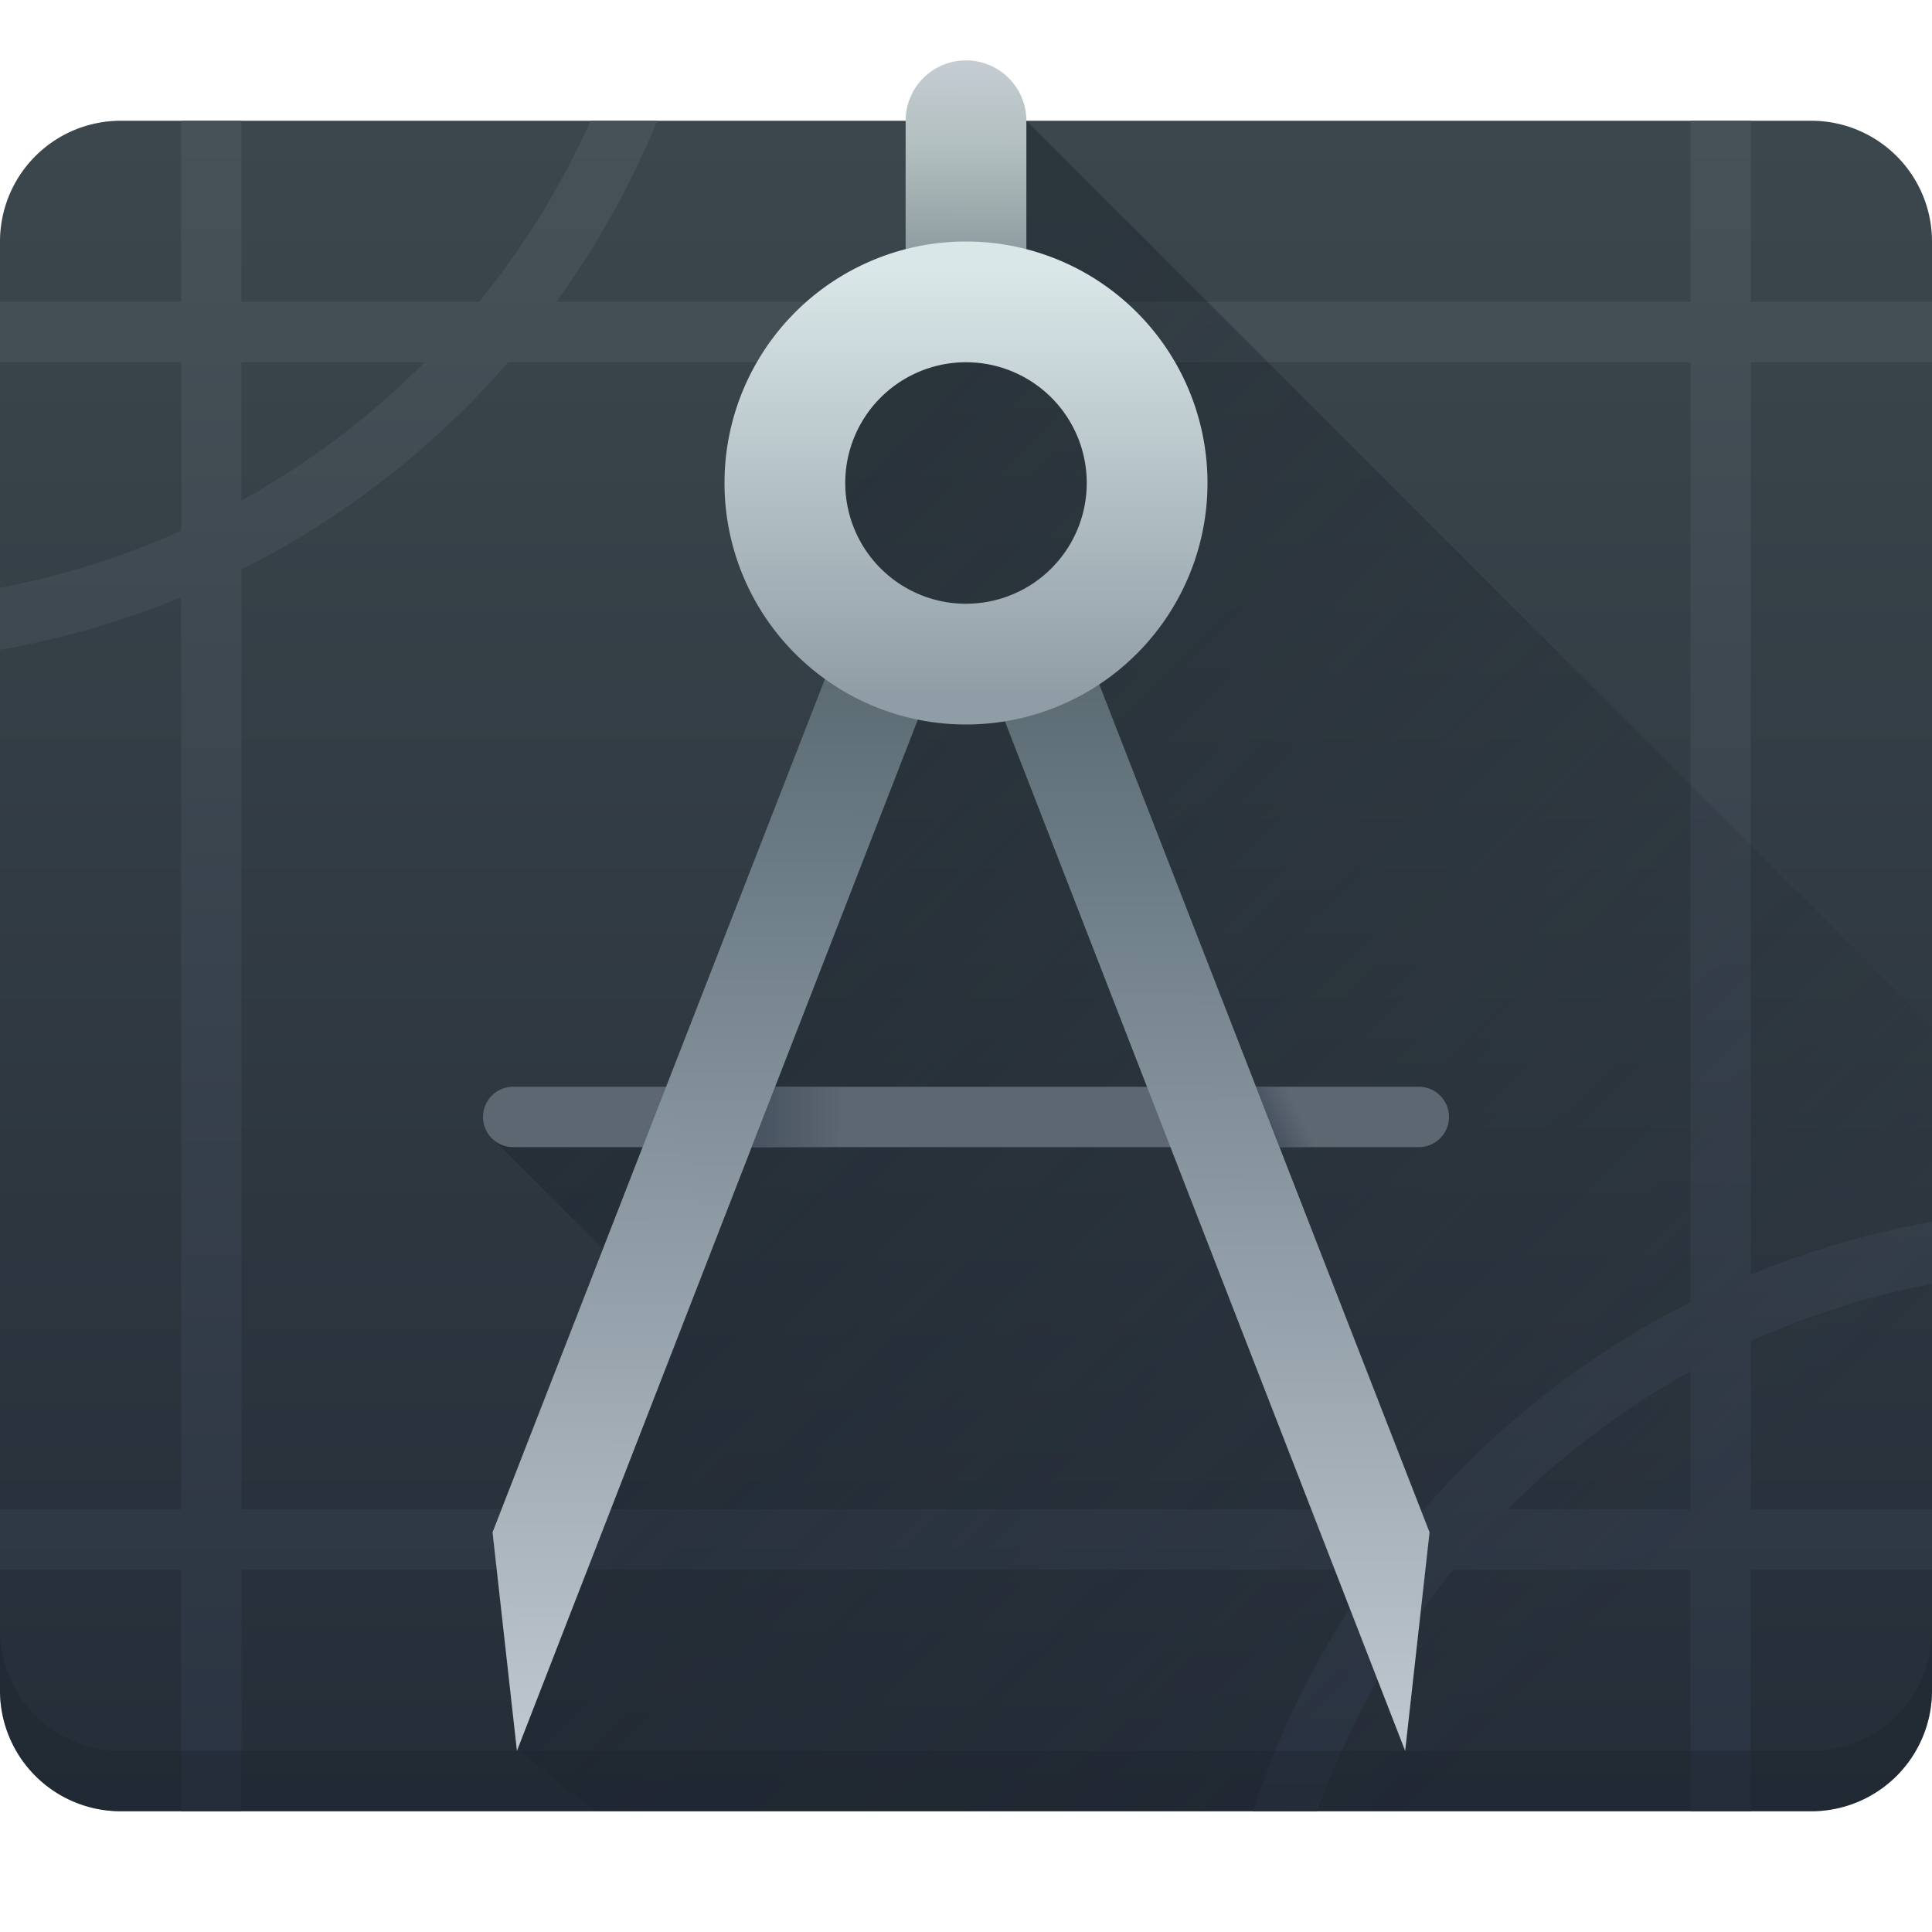 <svg xmlns="http://www.w3.org/2000/svg" fill="none" viewBox="0 0 32 32">
  <g clip-path="url(#a)">
    <path fill="url(#b)" d="M0 4a2 2 0 0 1 2-2h28a2 2 0 0 1 2 2v24a2 2 0 0 1-2 2H2a2 2 0 0 1-2-2z"/>
    <path fill="url(#c)" fill-rule="evenodd" d="M3 2v3H0v1h3v2.79c-.95.427-1.955.747-3 .946v1.028a14.496 14.496 0 0 0 3-.872V25H0v1h3v4h1v-4h18.792a14.495 14.495 0 0 0-1.673 3c-.135.328-.25.661-.36 1h1.056c.121-.34.261-.673.408-1a13.491 13.491 0 0 1 1.848-3H28v4h1v-4h3v-1h-3v-2.788a13.49 13.49 0 0 1 3-.948v-1.028c-1.04.185-2.045.48-3 .874V6h3V5h-3V2h-1v3H9.213a14.493 14.493 0 0 0 1.674-3H9.783a13.493 13.493 0 0 1-1.849 3H4V2zm1 23V9.435A14.51 14.51 0 0 0 8.418 6H28v15.567A14.51 14.51 0 0 0 23.587 25zM4 8.29A13.51 13.51 0 0 0 7.033 6H4zM24.972 25c.896-.9 1.915-1.67 3.028-2.287V25z" clip-rule="evenodd"/>
    <path fill="url(#d)" fill-rule="evenodd" d="m17 2-3.212 5.104.359 4.514L11.5 18l-3.35.85 2.35 2.35-1.909 7.795L9.861 30H32V17z" clip-rule="evenodd" opacity=".4"/>
    <path fill="#1D242E" d="M0 27v1a2 2 0 0 0 2 2h28a2 2 0 0 0 2-2v-1a2 2 0 0 1-2 2H2a2 2 0 0 1-2-2" opacity=".4"/>
    <path fill="#5C6772" d="M8 18.5a.5.5 0 0 1 .5-.5h15a.5.5 0 0 1 0 1h-15a.5.5 0 0 1-.5-.5"/>
    <path fill="url(#e)" d="M16 1a1 1 0 0 0-1 1v3h2V2a1 1 0 0 0-1-1"/>
    <path fill="url(#f)" d="M13.807 10.88c.46.31.992.52 1.565.603L8.562 29l-.404-3.62z"/>
    <path fill="url(#g)" d="M18.03 10.88a3.77 3.77 0 0 1-1.566.603L23.274 29l.404-3.62z"/>
    <path fill="url(#h)" fill-rule="evenodd" d="M16 10a2 2 0 1 0 0-4 2 2 0 0 0 0 4m0 2a4 4 0 1 0 0-8 4 4 0 0 0 0 8" clip-rule="evenodd"/>
    <path fill="url(#i)" d="M12.839 18h1.388l-.389 1H12.45z"/>
    <path fill="url(#j)" d="M20.803 18h.61l.39 1h-.61z"/>
  </g>
  <defs>
    <linearGradient id="b" x1="-411.276" x2="-411.276" y1="30" y2="2" gradientUnits="userSpaceOnUse">
      <stop stop-color="#252D38"/>
      <stop offset="1" stop-color="#3C474D"/>
    </linearGradient>
    <linearGradient id="c" x1="-411.276" x2="-411.276" y1="30" y2="2" gradientUnits="userSpaceOnUse">
      <stop stop-color="#2A3341"/>
      <stop offset="1" stop-color="#475258"/>
    </linearGradient>
    <linearGradient id="d" x1="13" x2="29" y1="9" y2="25" gradientUnits="userSpaceOnUse">
      <stop stop-color="#151D26"/>
      <stop offset="1" stop-color="#151D26" stop-opacity="0"/>
    </linearGradient>
    <linearGradient id="e" x1="15.918" x2="16" y1="29.96" y2="1" gradientUnits="userSpaceOnUse">
      <stop stop-color="#C5CDD5"/>
      <stop offset=".55" stop-color="#6A7A84"/>
      <stop offset=".65" stop-color="#5C6B72"/>
      <stop offset=".7" stop-color="#708088"/>
      <stop offset=".85" stop-color="#76868D"/>
      <stop offset=".95" stop-color="#B2BFBF"/>
      <stop offset="1" stop-color="#C5CDD4"/>
    </linearGradient>
    <linearGradient id="f" x1="15.918" x2="16" y1="29.96" y2="1" gradientUnits="userSpaceOnUse">
      <stop stop-color="#C5CDD5"/>
      <stop offset=".55" stop-color="#6A7A84"/>
      <stop offset=".65" stop-color="#5C6B72"/>
      <stop offset=".7" stop-color="#708088"/>
      <stop offset=".85" stop-color="#76868D"/>
      <stop offset=".95" stop-color="#B2BFBF"/>
      <stop offset="1" stop-color="#C5CDD4"/>
    </linearGradient>
    <linearGradient id="g" x1="15.918" x2="16" y1="29.96" y2="1" gradientUnits="userSpaceOnUse">
      <stop stop-color="#C5CDD5"/>
      <stop offset=".55" stop-color="#6A7A84"/>
      <stop offset=".65" stop-color="#5C6B72"/>
      <stop offset=".7" stop-color="#708088"/>
      <stop offset=".85" stop-color="#76868D"/>
      <stop offset=".95" stop-color="#B2BFBF"/>
      <stop offset="1" stop-color="#C5CDD4"/>
    </linearGradient>
    <linearGradient id="h" x1="12.444" x2="12.444" y1="11.556" y2="4.444" gradientUnits="userSpaceOnUse">
      <stop stop-color="#909DA6"/>
      <stop offset="1" stop-color="#D9E7E8"/>
    </linearGradient>
    <linearGradient id="i" x1="12.5" x2="14" y1="19" y2="19" gradientUnits="userSpaceOnUse">
      <stop stop-color="#475360"/>
      <stop offset="1" stop-color="#475360" stop-opacity="0"/>
    </linearGradient>
    <linearGradient id="j" x1="21" x2="22" y1="19" y2="18.5" gradientUnits="userSpaceOnUse">
      <stop offset=".152" stop-color="#475360"/>
      <stop offset=".65" stop-color="#475360" stop-opacity="0"/>
    </linearGradient>
    <clipPath id="a">
      <path fill="#fff" d="M0 0h32v32H0z"/>
    </clipPath>
  </defs>
</svg>